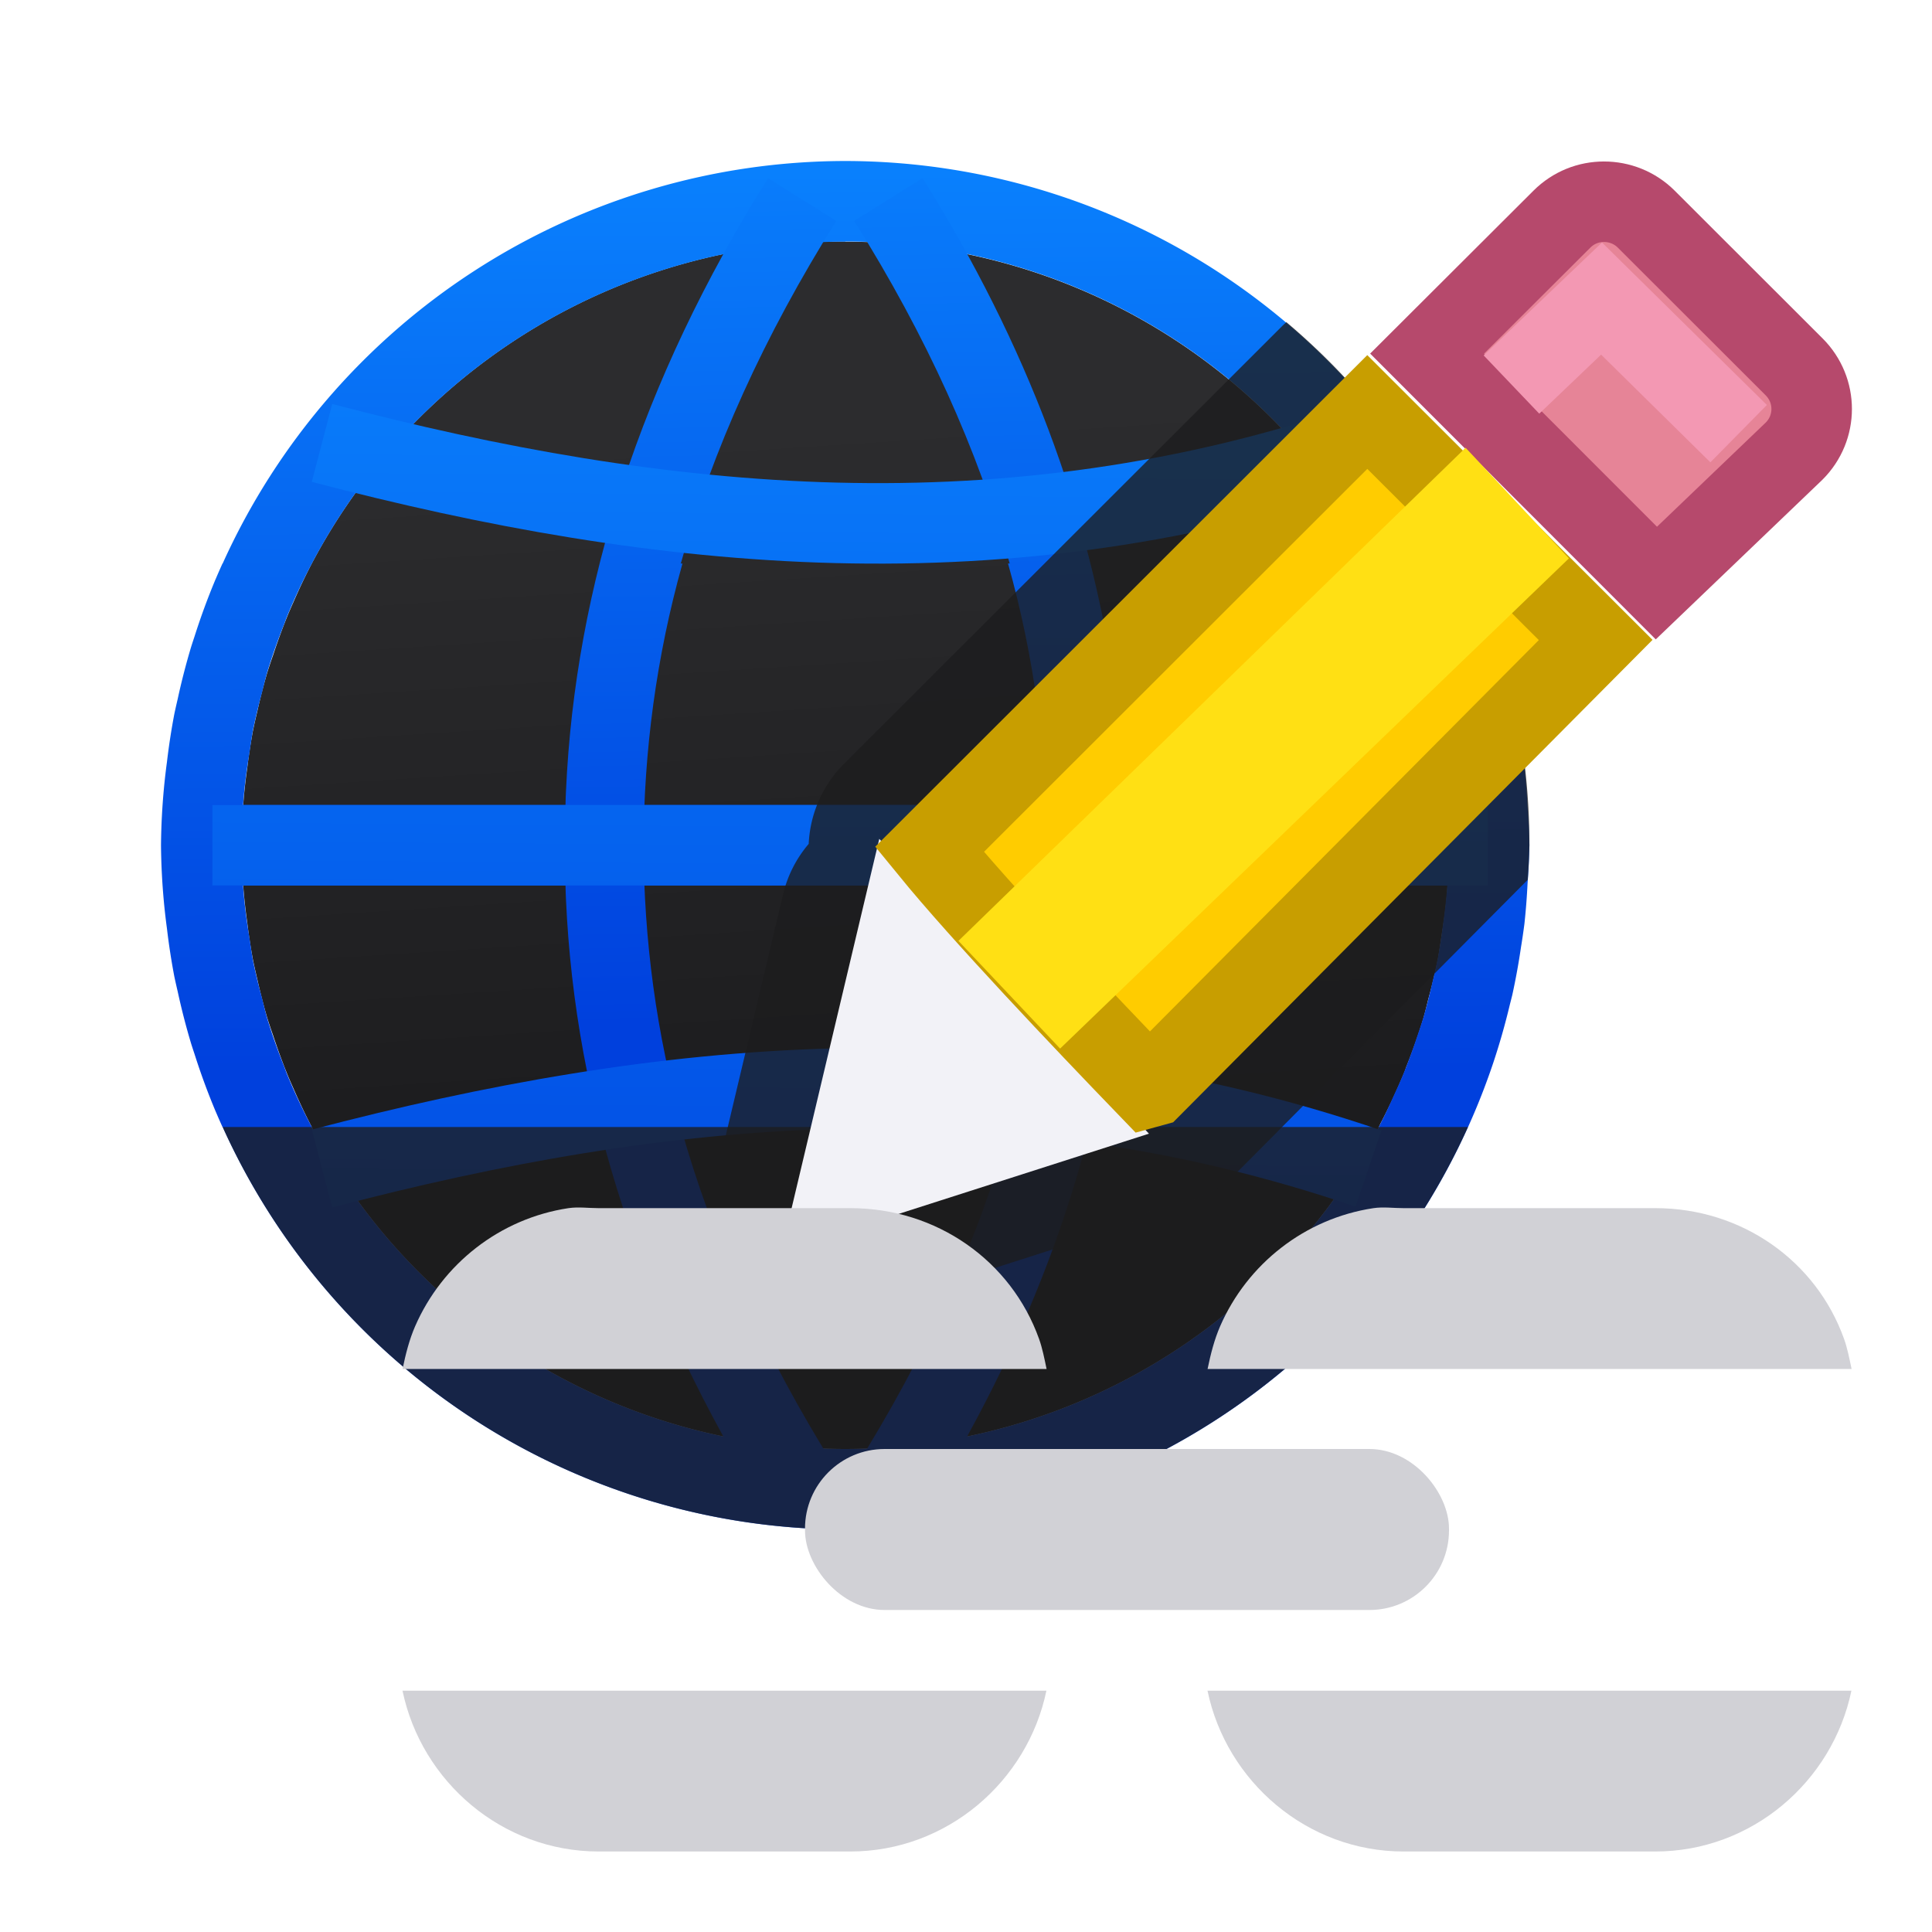 <svg viewBox="0 0 24 24" xmlns="http://www.w3.org/2000/svg" xmlns:xlink="http://www.w3.org/1999/xlink"><linearGradient id="a" gradientTransform="matrix(1 0 0 -1 0 21)" gradientUnits="userSpaceOnUse" x1="10.5" x2="10.611" xlink:href="#d" y1="2.5" y2="18.256"/><linearGradient id="b" gradientTransform="matrix(1 0 0 -1 0 20.018)" gradientUnits="userSpaceOnUse" x1="10.5" x2="10.611" xlink:href="#d" y1="1.518" y2="17.274"/><linearGradient id="c" gradientUnits="userSpaceOnUse" x1="11.136" x2="10.576" y1="13.89" y2="5.246"><stop offset="0" stop-color="#1c1c1e"/><stop offset="1" stop-color="#2c2c2e"/></linearGradient><linearGradient id="d" gradientTransform="translate(-50.237 -.305)" gradientUnits="userSpaceOnUse" x1="14" x2="13.797" y1="22" y2="2.136"><stop offset="0" stop-color="#0040dd"/><stop offset="1" stop-color="#0a84ff"/></linearGradient><linearGradient id="e" gradientUnits="userSpaceOnUse" x1="3.873" x2="3.797" xlink:href="#d" y1="14" y2="2.102"/><linearGradient id="f" gradientUnits="userSpaceOnUse" x1="8.479" x2="8.249" xlink:href="#d" y1="14" y2="2.156"/><linearGradient id="g" gradientUnits="userSpaceOnUse" x1="11.195" x2="10.611" xlink:href="#d" y1="13.952" y2="2.744"/><linearGradient id="h" gradientUnits="userSpaceOnUse" x1="10.5" x2="10.611" xlink:href="#d" y1="18.5" y2="2.744"/><path d="m10.5 3a7.5 7.5 0 0 0 -6.627 4 7.5 7.5 0 0 0 -.225.473 7.5 7.5 0 0 0 -.064.146 7.5 7.5 0 0 0 -.189.512 7.5 7.5 0 0 0 -.076.227 7.5 7.5 0 0 0 -.123.48 7.5 7.5 0 0 0 -.055.246 7.5 7.5 0 0 0 -.07.459 7.5 7.5 0 0 0 -.037.307 7.5 7.5 0 0 0 -.033.65 7.5 7.5 0 0 0 .033.65 7.5 7.5 0 0 0 .037.307 7.5 7.5 0 0 0 .07.459 7.5 7.5 0 0 0 .055.246 7.5 7.5 0 0 0 .123.48 7.5 7.5 0 0 0 .076.227 7.5 7.5 0 0 0 .189.512 7.5 7.5 0 0 0 .064.146 7.5 7.5 0 0 0 .225.473 7.5 7.5 0 0 0 6.627 4 7.5 7.5 0 0 0 6.629-4 7.5 7.5 0 0 0 .018-.039 7.5 7.5 0 0 0 .295-.633 7.5 7.5 0 0 0 .004-.008 7.5 7.5 0 0 0 .023-.066 7.5 7.5 0 0 0 .215-.611 7.5 7.5 0 0 0 .059-.232 7.5 7.5 0 0 0 .117-.486 7.5 7.5 0 0 0 .047-.301 7.5 7.5 0 0 0 .059-.43 7.5 7.5 0 0 0 .035-.693 7.5 7.5 0 0 0 -.035-.693 7.5 7.5 0 0 0 -.059-.43 7.5 7.5 0 0 0 -.047-.301 7.5 7.5 0 0 0 -.117-.486 7.5 7.5 0 0 0 -.059-.232 7.5 7.5 0 0 0 -.215-.611 7.5 7.5 0 0 0 -.023-.066 7.5 7.5 0 0 0 -.004-.008 7.5 7.5 0 0 0 -.295-.633 7.5 7.5 0 0 0 -.018-.039 7.5 7.5 0 0 0 -6.629-4z" fill="url(#c)"/><path d="m10.5 2a8.5 8.5 0 0 0 -7.734 5h-.002a8.5 8.5 0 0 0 -.084.191 8.5 8.5 0 0 0 -.002.004 8.5 8.5 0 0 0 -.262.713 8.5 8.5 0 0 0 -.039.119 8.5 8.5 0 0 0 -.17.658 8.5 8.5 0 0 0 -.041.182 8.5 8.5 0 0 0 -.092.598 8.5 8.5 0 0 0 -.033.279 8.5 8.5 0 0 0 -.041.756 8.5 8.5 0 0 0 .041.756 8.5 8.5 0 0 0 .033.279 8.5 8.5 0 0 0 .092.598 8.5 8.5 0 0 0 .041.182 8.5 8.5 0 0 0 .17.658 8.5 8.5 0 0 0 .039.119 8.5 8.5 0 0 0 .262.713 8.5 8.5 0 0 0 .002.004 8.5 8.5 0 0 0 .084.191h.002a8.5 8.5 0 0 0 7.734 5 8.5 8.5 0 0 0 8.047-5.789 8.5 8.5 0 0 0 .209-.732 8.5 8.5 0 0 0 .031-.123 8.5 8.5 0 0 0 .107-.588 8.5 8.5 0 0 0 .043-.293 8.5 8.5 0 0 0 .039-.502 8.5 8.5 0 0 0 .023-.473 8.5 8.5 0 0 0 -.023-.473 8.5 8.5 0 0 0 -.039-.502 8.5 8.5 0 0 0 -.043-.293 8.5 8.5 0 0 0 -.107-.588 8.5 8.5 0 0 0 -.031-.123 8.5 8.5 0 0 0 -.209-.732 8.5 8.5 0 0 0 -8.047-5.789zm0 1a7.5 7.5 0 0 1 6.629 4 7.5 7.5 0 0 1 .006.014 7.5 7.5 0 0 1 .184.387 7.5 7.5 0 0 1 .107.24 7.5 7.5 0 0 1 .176.477 7.5 7.5 0 0 1 .08.242 7.5 7.5 0 0 1 .111.434 7.5 7.5 0 0 1 .07.314 7.5 7.5 0 0 1 .064.418 7.5 7.5 0 0 1 .039.324 7.5 7.5 0 0 1 .033.65 7.5 7.5 0 0 1 -.033.65 7.5 7.5 0 0 1 -.039.324 7.5 7.5 0 0 1 -.064.418 7.5 7.5 0 0 1 -.07.314 7.5 7.5 0 0 1 -.111.434 7.5 7.5 0 0 1 -.08.242 7.5 7.5 0 0 1 -.176.477 7.5 7.5 0 0 1 -.107.24 7.5 7.5 0 0 1 -.184.387 7.5 7.5 0 0 1 -.006.014 7.5 7.5 0 0 1 -6.629 4 7.5 7.5 0 0 1 -6.627-4 7.5 7.5 0 0 1 -.314-.672 7.5 7.5 0 0 1 -.027-.074 7.5 7.5 0 0 1 -.215-.611 7.5 7.5 0 0 1 -.059-.232 7.5 7.5 0 0 1 -.117-.486 7.5 7.5 0 0 1 -.039-.256 7.5 7.5 0 0 1 -.068-.496 7.5 7.5 0 0 1 -.033-.672 7.5 7.5 0 0 1 .033-.672 7.5 7.5 0 0 1 .068-.496 7.5 7.5 0 0 1 .039-.256 7.5 7.5 0 0 1 .117-.486 7.5 7.5 0 0 1 .059-.232 7.5 7.5 0 0 1 .215-.611 7.5 7.5 0 0 1 .027-.074 7.5 7.5 0 0 1 .314-.672 7.5 7.5 0 0 1 6.627-4z" fill="url(#e)"/><path d="m2.638 10h15.846v1h-15.846z" fill="url(#g)"/><path d="m9.541 2.213c-1.586 2.526-2.395 5.072-2.51 7.609-.012.226-.005.452-.006.678.001.226-.006.452.006.678.114 2.538.924 5.083 2.51 7.609l.848-.531c-.898-1.43-1.537-2.847-1.932-4.256h.021c-.328-1.167-.479-2.333-.484-3.5.005-1.167.157-2.333.484-3.5h-.021c.394-1.409 1.034-2.825 1.932-4.256zm1.918 0-.848.531c.898 1.43 1.537 2.847 1.932 4.256h-.021c.328 1.167.479 2.333.484 3.5-.005 1.167-.157 2.333-.484 3.5h.021c-.394 1.409-1.034 2.825-1.932 4.256l.848.531c1.304-2.077 2.075-4.168 2.377-6.256.065-.451.112-.903.133-1.354.012-.226.005-.452.006-.678-.001-.226.006-.452-.006-.678-.02-.451-.068-.902-.133-1.354-.302-2.088-1.073-4.179-2.377-6.256z" fill="url(#f)" fill-rule="evenodd"/><path d="m4 5.502c4.209 1.106 8.492 1.542 13 0" fill="none" stroke="url(#h)"/><path d="m4 14.516c4.209-1.106 8.492-1.542 13 0" fill="none" stroke="url(#b)"/><path d="m2.766 14a8.5 8.5 0 0 0 7.734 5 8.5 8.5 0 0 0 7.736-5z" fill="#1c1c1e" fill-opacity=".784"/><path d="m2.638 11h15.846v-1h-15.846z" fill="url(#a)"/><path d="m15.98 4.002a1.503 1.503 0 0 0 -.057.053l-5.439 5.434a1.503 1.503 0 0 0 -.438.994 1.503 1.503 0 0 0 -.318.625l-.795 3.346a1.503 1.503 0 0 0 1.922 1.779l2.98-.955a1.503 1.503 0 0 0 .494-.27 1.503 1.503 0 0 0 .322-.049l.051-.014a1.503 1.503 0 0 0 .676-.393l3.6-3.623a8.5 8.5 0 0 0 .021-.43 8.5 8.5 0 0 0 -3.02-6.498z" fill="#1c1c1e" fill-opacity=".784"/><g fill="#eac282" transform="translate(-1.603 -9.2)"><path d="m11.794 19.655-.794 3.345 2.98-.955z" fill="#f2f2f7" stroke="#f2f2f7" transform="translate(1 1)"/><path d="m21.528 11.706c-.19 0-.378.072-.523.217l-1.674 1.67 2.848 2.85 1.711-1.639c.291-.29.291-.757 0-1.047l-1.836-1.834c-.145-.145-.336-.217-.525-.217z" fill="#e68497" stroke="#b6496c"/><path d="m17.588 13.318-5.439 5.434c.648.794 1.891 2.103 2.715 2.957l.051-.014 5.51-5.545z" fill="#fc0" stroke="#c89e00" transform="translate(1 1)"/><path d="m21.093 16.136-1.284-1.374-6.3 6.126 1.263 1.338z" fill="#ffe014"/><path d="m20.379 13.977 1.119-1.068 1.703 1.678" fill="none" stroke="#f398b3"/></g><g fill="#d1d1d6"><path d="m17.062 15.008c-.854.129-1.568.694-1.905 1.467-.071.163-.118.345-.156.531h8c-.026-.125-.053-.262-.094-.375-.346-.967-1.269-1.623-2.343-1.623h-3.127c-.127 0-.253-.018-.375 0zm-2.062 5.994c.235 1.131 1.239 1.998 2.436 1.998h3.127c1.197 0 2.201-.867 2.436-1.998z"/><path d="m7.062 15.008c-.854.129-1.568.694-1.905 1.467-.071.163-.118.345-.156.531h8c-.026-.125-.053-.262-.094-.375-.346-.967-1.269-1.623-2.343-1.623h-3.127c-.127 0-.253-.018-.375 0zm-2.062 5.994c.235 1.131 1.239 1.998 2.436 1.998h3.127c1.197 0 2.201-.867 2.436-1.998z"/><rect height="2" ry=".989" width="8" x="10" y="18"/></g></svg>